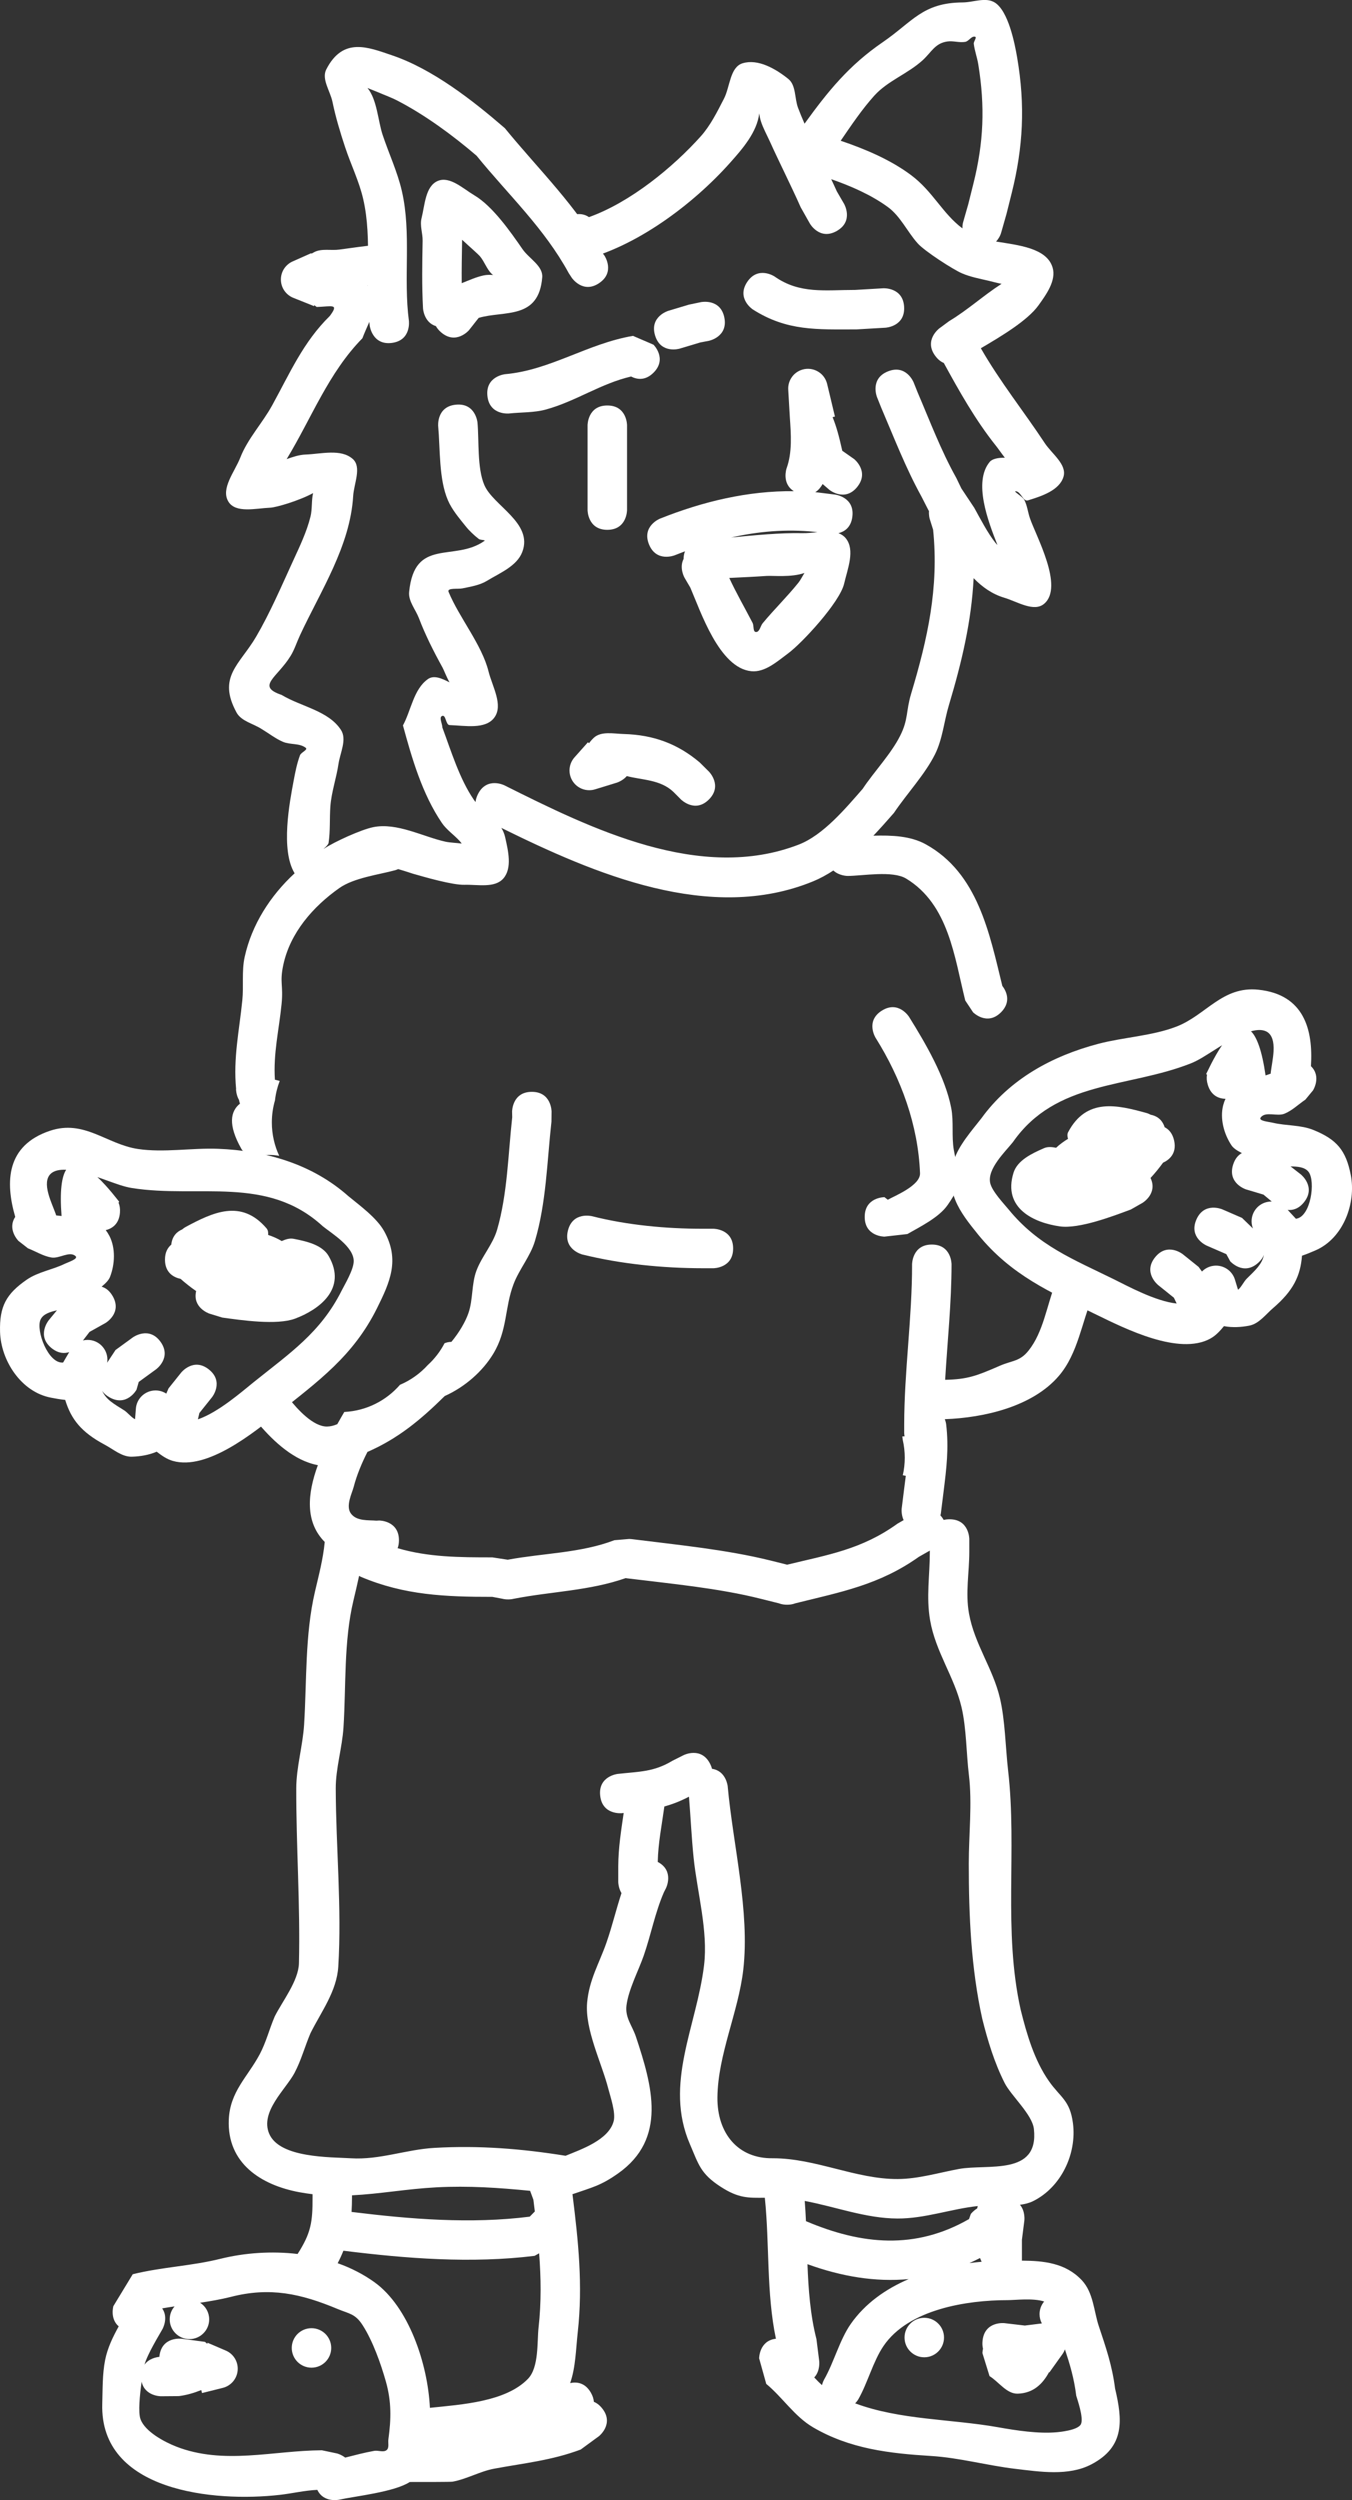 <svg version="1.1" xmlns="http://www.w3.org/2000/svg" xmlns:xlink="http://www.w3.org/1999/xlink" width="171.26" height="316.568" viewBox="0,0,171.26,316.568"><rect x="0" y="0" width="171.26" height="316.568" fill="#333333" stroke="none"/><g transform="translate(-157.036,-21.716)"><g fill="#ffffff" stroke="none" stroke-width="0.5" stroke-miterlimit="10"><path d="M246.837,122.948c-1.765,1.77 -3.536,0.005 -3.536,0.005l-0.956,-0.959c-1.644,-1.579 -4.016,-1.507 -5.909,-2.008c-0.53,0.607 -1.263,0.832 -1.263,0.832l-2.707,0.831c-0.248,0.082 -0.513,0.127 -0.789,0.127c-1.381,0 -2.5,-1.119 -2.5,-2.5c0,-0.643 0.242,-1.228 0.641,-1.671l1.693,-1.9l0.137,0.122c0.18,-0.25 0.382,-0.484 0.613,-0.696c0.938,-0.863 2.52,-0.508 3.794,-0.472c3.763,0.106 6.82,1.241 9.607,3.593l1.17,1.16c0,0 1.77,1.765 0.005,3.536z"/><path d="M239.824,68.901c-1.085,1.087 -2.171,0.84 -2.848,0.488c-3.879,0.91 -6.952,3.12 -10.768,4.175c-1.517,0.42 -3.13,0.34 -4.696,0.51c0,0 -2.488,0.248 -2.736,-2.24c-0.248,-2.488 2.24,-2.736 2.24,-2.736c5.746,-0.511 10.439,-3.879 16.203,-4.853l2.6,1.12c0,0 1.77,1.765 0.005,3.536z"/><path d="M271.561,60.569c0.146,2.496 -2.349,2.642 -2.349,2.642l-3.686,0.215c-4.993,0.002 -8.804,0.237 -13.146,-2.537c0,0 -2.082,-1.384 -0.698,-3.466c1.384,-2.082 3.466,-0.698 3.466,-0.698c3.195,2.25 6.434,1.701 10.232,1.702l3.54,-0.209c0,0 2.496,-0.146 2.642,2.349z"/><path d="M265.007,87.138c-0.175,1.4 -1.041,1.911 -1.762,2.091c0.355,0.129 0.668,0.331 0.92,0.637c1.221,1.482 0.234,3.887 -0.202,5.757c-0.553,2.369 -5.33,7.519 -7.079,8.815c-1.391,1.031 -2.947,2.437 -4.67,2.271c-4.07,-0.391 -6.429,-7.589 -7.74,-10.601l-0.726,-1.236c0,0 -0.71,-1.239 -0.12,-2.381c0.002,-0.378 0.068,-0.698 0.177,-0.968c-0.439,0.163 -0.877,0.333 -1.313,0.508c0,0 -2.321,0.928 -3.25,-1.393c-0.928,-2.321 1.393,-3.25 1.393,-3.25c5.451,-2.172 11.144,-3.537 16.962,-3.478c-1.573,-0.972 -0.928,-2.876 -0.928,-2.876c0.742,-2.039 0.563,-4.332 0.416,-6.497l-0.198,-3.428c-0.091,-1.155 0.634,-2.255 1.79,-2.593c1.325,-0.388 2.714,0.371 3.102,1.696c0.014,0.046 0.026,0.093 0.037,0.14l0.983,4.109l-0.298,0.071c0.465,1.141 0.815,2.393 1.228,4.262l1.507,1.055c0,0 1.954,1.56 0.394,3.514c-1.56,1.954 -3.514,0.394 -3.514,0.394l-0.879,-0.753c-0.165,0.307 -0.463,0.742 -0.929,1.039c0.123,0.011 0.246,0.022 0.369,0.034l2.158,0.269c0,0 2.481,0.31 2.171,2.791zM260.182,89.054c-3.556,-0.36 -7.084,-0.053 -10.531,0.719c3.026,-0.284 6.108,-0.605 9.045,-0.544c0.586,0.012 1.236,-0.063 1.888,-0.125zM249.411,94.897c0.9,1.939 1.974,3.796 2.958,5.695c0.189,0.364 0.019,1.142 0.428,1.152c0.47,0.012 0.555,-0.759 0.855,-1.12c1.455,-1.752 3.093,-3.348 4.519,-5.123c0.303,-0.378 0.51,-0.828 0.769,-1.238c-1.654,0.59 -4.008,0.325 -4.78,0.378c-1.582,0.108 -3.166,0.18 -4.75,0.257z"/><path d="M233.965,88.804c-2.5,0 -2.5,-2.5 -2.5,-2.5c0,-3.494 0,-7.25 0,-10.744c0,0 0,-2.5 2.5,-2.5c2.5,0 2.5,2.5 2.5,2.5c0,3.494 0,6.988 0,10.481v0.262c0,0 0,2.5 -2.5,2.5z"/><path d="M192.005,168.012c-1.475,-0.236 -3.669,0.46 -4.403,-0.842c-1.711,-3.037 -1.377,-4.736 -0.168,-5.71c-0.053,-0.139 -0.094,-0.291 -0.118,-0.455c-0.382,-0.665 -0.382,-1.379 -0.382,-1.379l0.012,-0.013c-0.378,-3.936 0.399,-7.374 0.786,-11.239c0.182,-1.823 -0.093,-3.699 0.299,-5.489c0.891,-4.07 3.24,-7.745 6.325,-10.59c-1.803,-2.968 -0.627,-9.018 -0.128,-11.696c0.204,-1.096 0.422,-2.2 0.807,-3.247c0.137,-0.374 1.044,-0.696 0.732,-0.943c-0.776,-0.616 -1.962,-0.368 -2.873,-0.755c-0.964,-0.41 -1.798,-1.077 -2.697,-1.615c-1.068,-0.704 -2.594,-0.987 -3.203,-2.111c-2.456,-4.531 0.406,-6.039 2.488,-9.594c1.752,-2.991 3.226,-6.431 4.675,-9.59c0.84,-1.831 1.728,-3.668 2.212,-5.623c0.238,-0.962 0.103,-2.01 0.327,-2.967c-1.735,0.948 -4.653,1.817 -5.44,1.848c-1.784,0.071 -4.384,0.749 -5.298,-0.785c-0.984,-1.649 0.817,-3.769 1.516,-5.557c0.937,-2.398 2.781,-4.337 4.024,-6.592c2.256,-4.093 3.946,-8.044 7.323,-11.349c1.172,-1.594 0.32,-1.202 -1.667,-1.132l-0.299,-0.226l-0.046,0.116l-2.566,-1.027c-0.949,-0.355 -1.626,-1.27 -1.626,-2.343c0,-1.039 0.634,-1.931 1.537,-2.308l2.306,-1.025l0.029,0.064c0.117,-0.07 0.236,-0.136 0.357,-0.199c0.944,-0.489 2.121,-0.173 3.175,-0.32c1.688,-0.235 3.254,-0.453 4.803,-0.612c-0.009,0.17 -0.013,0.341 -0.013,0.513c0,1.468 0.316,2.862 0.884,4.117c-0.634,0.124 -1.358,0.329 -2.109,0.533c1.822,2.266 0.464,3.779 -0.644,6.678c-4.318,4.4 -6.422,10.079 -9.596,15.304c0.784,-0.28 1.576,-0.55 2.399,-0.58c1.995,-0.072 4.458,-0.761 5.964,0.55c1.181,1.027 0.157,3.133 0.064,4.695c-0.376,6.356 -4.131,12.035 -6.745,17.657c-0.403,0.867 -0.688,1.797 -1.19,2.611c-1.69,2.742 -4.395,3.825 -1.14,4.92c2.498,1.502 5.946,1.997 7.531,4.443c0.781,1.205 -0.106,2.876 -0.316,4.297c-0.267,1.812 -0.901,3.571 -1.03,5.399c-0.108,1.534 0.004,3.087 -0.226,4.607c-0.047,0.308 -0.842,0.902 -0.582,0.73c1.326,-0.877 4.686,-2.411 6.24,-2.728c3.002,-0.613 6.309,1.215 9.155,1.842c0.576,0.127 1.359,0.14 2.052,0.239c-0.089,-0.122 -0.182,-0.242 -0.283,-0.352c-0.722,-0.78 -1.639,-1.393 -2.236,-2.273c-2.481,-3.656 -3.782,-8.144 -4.923,-12.338c1.052,-1.954 1.346,-4.578 3.156,-5.863c0.769,-0.546 1.788,-0.081 2.745,0.412c-0.424,-0.754 -0.719,-1.571 -0.879,-1.86c-1.122,-2.028 -2.176,-4.107 -3.001,-6.273c-0.42,-1.102 -1.354,-2.141 -1.238,-3.315c0.682,-6.952 5.727,-3.773 9.532,-6.461c0.204,-0.144 -0.512,-0.092 -0.708,-0.247c-0.617,-0.486 -1.199,-1.029 -1.689,-1.643c-0.821,-1.03 -1.705,-2.055 -2.226,-3.265c-1.156,-2.68 -0.969,-6.51 -1.231,-9.384c0,0 -0.226,-2.49 2.263,-2.716c2.49,-0.226 2.716,2.263 2.716,2.263c0.21,2.312 -0.057,5.738 0.866,7.911c1.114,2.625 6.209,4.795 4.811,8.472c-0.686,1.803 -2.834,2.658 -4.481,3.662c-0.917,0.559 -2.028,0.728 -3.08,0.95c-0.597,0.126 -2.007,-0.107 -1.774,0.457c1.348,3.261 4.209,6.665 5.061,10.076c0.474,1.898 1.89,4.24 0.738,5.822c-1.129,1.551 -3.757,1.02 -5.674,0.96c-0.496,-0.015 -0.456,-1.325 -0.926,-1.166c-0.466,0.157 0.007,0.983 0.011,1.474c1.116,2.994 2.17,6.5 3.986,9.149c0.069,0.1 0.141,0.197 0.217,0.291c0.028,-0.305 0.121,-0.639 0.303,-1.003c1.118,-2.236 3.354,-1.118 3.354,-1.118c10.973,5.489 24.818,12.324 37.286,7.503c3.118,-1.206 5.961,-4.62 8.088,-7.049c1.455,-2.192 3.577,-4.393 4.749,-6.716c1.063,-2.107 0.727,-3.108 1.39,-5.317c2.091,-6.972 3.537,-13.425 2.791,-20.788l-0.44,-1.396c0,0 -0.121,-0.425 -0.084,-0.968c-0.019,-0.029 -0.039,-0.058 -0.059,-0.088l-0.912,-1.782c-1.979,-3.586 -3.457,-7.432 -5.071,-11.198l-0.547,-1.367c0,0 -0.928,-2.321 1.393,-3.25c2.321,-0.928 3.25,1.393 3.25,1.393l0.501,1.254c1.549,3.615 2.95,7.343 4.866,10.776c0,0 0.009,0.017 0.025,0.048c0.017,0.031 0.026,0.048 0.026,0.048l0.63,1.304c0.542,0.815 1.084,1.629 1.627,2.444c0.762,1.371 1.691,3.186 2.681,4.433c0.08,0.101 0.168,0.195 0.261,0.283c-1.218,-3.09 -3.065,-7.98 -0.986,-10.512c0.332,-0.404 1.104,-0.554 1.926,-0.535c-0.428,-0.551 -0.826,-1.137 -1.158,-1.552c-2.561,-3.21 -4.604,-6.843 -6.575,-10.447c-0.363,-0.152 -0.729,-0.425 -1.07,-0.88c-1.5,-2 0.5,-3.5 0.5,-3.5l1.262,-0.93c2.31,-1.382 4.367,-3.265 6.624,-4.712c-0.616,-0.118 -1.264,-0.3 -1.698,-0.401c-1.116,-0.26 -2.258,-0.473 -3.311,-0.925c-1.14,-0.489 -4.732,-2.806 -5.62,-3.801c-1.323,-1.483 -2.179,-3.438 -3.787,-4.606c-2.098,-1.524 -4.639,-2.641 -7.164,-3.518c0.242,0.51 0.479,1.021 0.708,1.535l0.934,1.609c0,0 1.24,2.171 -0.93,3.411c-2.171,1.24 -3.411,-0.93 -3.411,-0.93l-1.162,-2.059c-1.252,-2.819 -2.65,-5.559 -3.923,-8.369c-0.384,-0.847 -0.847,-1.664 -1.126,-2.551c-0.1,-0.318 -0.162,-0.645 -0.208,-0.976c-0.272,2.373 -2.124,4.494 -3.686,6.246c-4.691,5.264 -11.951,10.724 -18.956,12.373c0.107,-0.586 0.163,-1.189 0.163,-1.806c0,-1.431 -0.301,-2.792 -0.842,-4.023c0.498,-0.085 1.16,-0.073 1.752,0.347c5.287,-1.89 10.669,-6.346 14.135,-10.2c1.259,-1.4 2.108,-3.131 2.971,-4.805c0.773,-1.5 0.745,-3.984 2.359,-4.479c1.949,-0.598 4.197,0.704 5.785,1.981c1.005,0.808 0.781,2.458 1.237,3.664c0.256,0.676 0.532,1.344 0.823,2.007c2.966,-4.108 5.628,-7.388 9.89,-10.31c3.827,-2.623 5.053,-5.011 10.151,-5.046c1.343,-0.009 2.879,-0.695 4.03,-0.002c1.747,1.051 2.558,5.212 2.867,7.021c1.02,5.983 0.763,11.287 -0.699,17.133c-0.219,0.877 -0.439,1.754 -0.658,2.631l-0.664,2.328c-0.082,0.315 -0.224,0.606 -0.413,0.86c-0.07,0.102 -0.151,0.207 -0.244,0.308c2.788,0.457 6.421,0.799 7.162,3.293c0.485,1.632 -0.794,3.401 -1.787,4.783c-1.39,1.935 -4.76,3.942 -7.304,5.435c2.457,4.28 5.391,7.917 8.104,12.02c0.894,1.352 2.826,2.694 2.367,4.249c-0.51,1.729 -2.78,2.464 -4.503,2.992c-0.604,0.185 -0.879,-1.071 -1.505,-1.15c-0.5,-0.063 0.814,0.644 1.045,1.092c0.366,0.71 0.446,1.535 0.701,2.291c0.768,2.274 4.357,8.707 1.81,10.862c-1.296,1.096 -3.409,-0.279 -5.036,-0.763c-1.537,-0.457 -2.808,-1.357 -3.896,-2.483c-0.273,5.448 -1.499,10.634 -3.132,16.077c-0.618,2.061 -0.797,4.285 -1.754,6.213c-1.27,2.558 -3.608,5.043 -5.208,7.434c-0.815,0.932 -1.684,1.918 -2.605,2.887c2.306,-0.064 4.687,0.016 6.63,1.087c6.614,3.647 8.077,11.296 9.704,17.937c0.395,0.507 1.249,1.923 -0.168,3.34c-1.768,1.768 -3.536,0 -3.536,0l-0.991,-1.495c-1.379,-5.514 -2.087,-12.148 -7.473,-15.431c-1.743,-1.062 -5.554,-0.342 -7.435,-0.342c0,0 -1.061,0 -1.8,-0.691c-0.83,0.546 -1.691,1.016 -2.581,1.381c-13.02,5.332 -27.642,-0.936 -39.477,-6.776c0.214,0.349 0.383,0.738 0.483,1.186c0.38,1.695 0.916,3.887 -0.214,5.206c-1.086,1.268 -3.273,0.766 -4.942,0.814c-1.518,0.043 -5.012,-0.97 -6.509,-1.398c-0.048,-0.014 -0.94,-0.317 -1.884,-0.589c-0.21,0.095 -0.355,0.135 -0.355,0.135c-2.117,0.577 -5.249,0.962 -7.104,2.269c-3.337,2.352 -6.218,5.662 -7.088,9.701c-0.496,2.304 0.021,2.535 -0.225,4.993c-0.331,3.307 -1.061,6.259 -0.844,9.569c0.203,0.051 0.407,0.104 0.609,0.158c-0.299,0.777 -0.504,1.601 -0.6,2.458c-0.258,0.888 -0.397,1.826 -0.397,2.797c0,1.511 0.335,2.944 0.935,4.228c-0.136,-0.022 -0.271,-0.043 -0.407,-0.065zM278.949,50.506c0,-0.259 0.039,-0.509 0.113,-0.744l0.62,-2.165c0.219,-0.877 0.439,-1.754 0.658,-2.631c1.303,-5.212 1.484,-9.753 0.617,-15.1c-0.142,-0.877 -0.465,-1.721 -0.571,-2.603c-0.036,-0.302 0.446,-0.833 0.149,-0.901c-0.454,-0.103 -0.774,0.576 -1.232,0.655c-0.75,0.13 -1.531,-0.161 -2.284,-0.046c-1.557,0.237 -1.988,1.343 -3.093,2.357c-1.882,1.728 -4.424,2.605 -6.123,4.481c-1.565,1.727 -2.928,3.765 -4.277,5.729c3.135,1.059 6.343,2.425 8.923,4.357c2.77,2.074 3.978,4.865 6.504,6.742c-0.002,-0.043 -0.003,-0.087 -0.003,-0.131z"/><path d="M248.79,61.93c0.49,2.451 -1.961,2.942 -1.961,2.942l-1.082,0.205c-0.873,0.262 -1.747,0.524 -2.62,0.786c0,0 -2.395,0.718 -3.113,-1.676c-0.718,-2.395 1.676,-3.113 1.676,-3.113c0.873,-0.262 1.747,-0.524 2.62,-0.786l1.538,-0.319c0,0 2.451,-0.49 2.942,1.961z"/><g><path d="M180.544,177.082c3.43,-1.835 7.036,-3.588 10.251,0.169c0.197,0.23 0.229,0.52 0.205,0.833c0.623,0.21 1.205,0.466 1.723,0.778c0.497,-0.219 0.998,-0.383 1.51,-0.284c1.621,0.314 3.62,0.76 4.441,2.192c2.368,4.131 -1.209,6.768 -4.251,7.911c-2.305,0.866 -6.853,0.198 -9.234,-0.131l-1.637,-0.503c0,0 -2.162,-0.721 -1.67,-2.85c-0.71,-0.492 -1.373,-1.019 -1.971,-1.547c-0.733,-0.153 -1.977,-0.672 -1.977,-2.436c0,-0.945 0.357,-1.532 0.801,-1.898c0.107,-1.126 0.77,-1.668 1.383,-1.93c0.237,-0.202 0.427,-0.305 0.427,-0.305z"/><path d="M158.966,175.803c-1.291,-4.46 -1.123,-9.045 4.385,-10.899c4.368,-1.47 7.175,1.703 11.162,2.3c3.256,0.487 6.839,-0.15 10.11,-0.026c6.084,0.23 11.952,1.927 16.547,6.002c1.46,1.2 3.595,2.746 4.532,4.439c2.007,3.625 0.743,6.43 -0.924,9.776c-2.987,5.994 -7.358,9.156 -12.474,13.234c-3.137,2.5 -9.035,7.309 -13.368,6.073c-0.762,-0.217 -1.416,-0.672 -2.05,-1.17c-0.982,0.425 -2.109,0.609 -3.15,0.636c-1.248,0.033 -2.323,-0.929 -3.426,-1.516c-2.947,-1.568 -4.263,-3.203 -5.014,-5.678c-0.605,-0.055 -1.212,-0.171 -1.772,-0.275c-3.825,-0.708 -6.385,-4.731 -6.481,-8.349c-0.085,-3.193 0.76,-4.787 3.385,-6.6c1.431,-0.988 3.253,-1.247 4.816,-2.01c0.501,-0.244 1.774,-0.627 1.349,-0.988c-0.776,-0.658 -2.043,0.365 -3.046,0.192c-1.046,-0.18 -1.977,-0.774 -2.966,-1.161l-1.206,-0.94c0,0 -1.453,-1.452 -0.408,-3.041zM164.147,175.613c0.226,0.032 0.455,0.057 0.687,0.077c-0.247,-3.201 0.024,-4.99 0.584,-5.856c-1.71,-0.078 -2.957,0.581 -2.232,3.122c0.242,0.847 0.606,1.653 0.909,2.48c0,0 0.023,0.065 0.051,0.178zM170.891,178.2c0.795,1.544 0.71,3.593 0.078,5.211c-0.149,0.381 -0.541,0.802 -1.064,1.227c0.49,0.142 0.989,0.483 1.395,1.179c1.26,2.159 -0.9,3.419 -0.9,3.419c-0.675,0.378 -1.351,0.755 -2.026,1.133l-0.828,1.079c0.191,-0.046 0.39,-0.071 0.594,-0.071c1.381,0 2.5,1.119 2.5,2.5c0,0.133 -0.01,0.263 -0.03,0.39l1.06,-1.611c0.733,-0.533 1.467,-1.067 2.2,-1.6c0,0 2.022,-1.47 3.492,0.551c1.47,2.022 -0.551,3.492 -0.551,3.492c-0.733,0.533 -1.467,1.067 -2.2,1.6l-0.285,0.992c0,0 -1.214,2.185 -3.4,0.971c-0.442,-0.245 -0.744,-0.53 -0.947,-0.829c0.516,1.126 1.455,1.627 2.792,2.468c0.416,0.261 0.953,0.945 1.373,1.121l0.101,-1.315c0.087,-1.302 1.171,-2.33 2.494,-2.33c0.502,0 0.969,0.148 1.36,0.402l0.287,-0.664c0.533,-0.667 1.067,-1.333 1.6,-2c0,0 1.562,-1.952 3.514,-0.39c1.952,1.562 0.39,3.514 0.39,3.514c-0.533,0.667 -1.067,1.333 -1.6,2l-0.184,0.796c2.588,-0.877 5.622,-3.547 7.07,-4.71c4.546,-3.651 8.466,-6.267 11.126,-11.566c0.395,-0.787 1.542,-2.673 1.539,-3.763c-0.005,-1.847 -2.798,-3.499 -3.931,-4.422c-7.055,-6.466 -15.659,-3.494 -24.144,-4.825c-1.058,-0.166 -2.067,-0.566 -3.078,-0.921c-0.321,-0.113 -0.78,-0.285 -1.316,-0.47c1.385,1.293 2.586,2.93 2.76,3.121l-0.08,0.123c0.143,0.337 0.217,0.752 0.178,1.266c-0.115,1.5 -1.064,2.028 -1.801,2.211c0.166,0.212 0.319,0.451 0.459,0.722zM162.171,188.806c-0.62,1.344 0.96,5.627 2.861,5.438l0.771,-1.321c-0.604,0.198 -1.377,0.182 -2.223,-0.495c-1.952,-1.562 -0.39,-3.514 -0.39,-3.514l1.059,-1.286c-0.793,0.192 -1.733,0.433 -2.077,1.178z"/></g><g><path d="M302.797,162.868c0.656,0.122 1.421,0.508 1.77,1.583c0.513,0.26 0.989,0.756 1.195,1.678c0.384,1.722 -0.718,2.499 -1.4,2.808c-0.468,0.646 -1.001,1.304 -1.587,1.939c0.944,1.971 -1.009,3.145 -1.009,3.145l-1.488,0.847c-2.253,0.839 -6.546,2.481 -8.985,2.137c-3.218,-0.454 -7.283,-2.249 -5.871,-6.797c0.49,-1.576 2.344,-2.447 3.857,-3.106c0.478,-0.208 1.003,-0.156 1.536,-0.051c0.438,-0.417 0.949,-0.794 1.512,-1.134c-0.092,-0.3 -0.124,-0.59 0.019,-0.858c2.32,-4.367 6.222,-3.44 9.968,-2.396c0,0 0.207,0.06 0.483,0.205z"/><path d="M323.361,159.777l-0.973,1.18c-0.881,0.593 -1.66,1.375 -2.642,1.778c-0.941,0.387 -2.401,-0.336 -3.015,0.475c-0.336,0.444 0.99,0.541 1.532,0.67c1.692,0.404 3.526,0.26 5.138,0.914c2.956,1.198 4.127,2.57 4.74,5.705c0.694,3.552 -0.93,8.036 -4.509,9.56c-0.523,0.223 -1.091,0.469 -1.67,0.654c-0.195,2.58 -1.123,4.461 -3.658,6.633c-0.948,0.812 -1.788,1.985 -3.014,2.225c-1.021,0.2 -2.161,0.266 -3.213,0.064c-0.511,0.624 -1.05,1.21 -1.747,1.588c-3.961,2.149 -10.763,-1.261 -14.369,-3.019c-5.881,-2.867 -10.835,-5.002 -15.055,-10.203c-2.356,-2.903 -4.2,-5.365 -3.03,-9.341c0.547,-1.857 2.293,-3.83 3.458,-5.319c3.598,-4.976 8.956,-7.91 14.844,-9.458c3.165,-0.832 6.801,-0.99 9.873,-2.174c3.762,-1.45 5.811,-5.158 10.394,-4.673c5.779,0.611 6.941,5.049 6.651,9.683c1.365,1.323 0.264,3.057 0.264,3.057zM318.01,157.477c0.116,-0.873 0.296,-1.74 0.348,-2.618c0.155,-2.638 -1.205,-3.01 -2.857,-2.561c0.735,0.724 1.39,2.411 1.845,5.589c0.221,-0.07 0.44,-0.144 0.654,-0.225c0.003,-0.116 0.011,-0.185 0.011,-0.185zM312.27,160.851c-0.759,-0.018 -1.8,-0.326 -2.239,-1.766c-0.15,-0.492 -0.168,-0.914 -0.102,-1.274l-0.105,-0.103c0.128,-0.224 0.944,-2.083 2.015,-3.647c-0.483,0.297 -0.893,0.565 -1.182,0.745c-0.909,0.566 -1.807,1.176 -2.803,1.569c-7.991,3.145 -17.036,2.117 -22.515,9.963c-0.905,1.147 -3.272,3.368 -2.875,5.171c0.234,1.065 1.764,2.656 2.321,3.338c3.749,4.593 8.145,6.293 13.376,8.868c1.666,0.82 5.209,2.766 7.925,3.058l-0.352,-0.737c-0.666,-0.535 -1.331,-1.069 -1.997,-1.604c0,0 -1.949,-1.566 -0.384,-3.515c1.566,-1.949 3.515,-0.384 3.515,-0.384c0.666,0.535 1.331,1.069 1.997,1.604l0.425,0.586c0.327,-0.334 0.751,-0.579 1.24,-0.689c1.292,-0.288 2.573,0.48 2.942,1.732l0.385,1.262c0.372,-0.263 0.747,-1.047 1.096,-1.393c1.123,-1.112 1.929,-1.805 2.188,-3.017c-0.132,0.335 -0.366,0.68 -0.743,1.015c-1.869,1.661 -3.529,-0.208 -3.529,-0.208l-0.494,-0.906c-0.832,-0.361 -1.664,-0.722 -2.495,-1.083c0,0 -2.293,-0.995 -1.298,-3.289c0.995,-2.293 3.289,-1.298 3.289,-1.298c0.832,0.361 1.664,0.722 2.495,1.083l1.385,1.342c-0.047,-0.12 -0.085,-0.244 -0.114,-0.374c-0.3,-1.348 0.548,-2.684 1.896,-2.984c0.2,-0.045 0.4,-0.064 0.596,-0.06l-1.043,-0.873c-0.741,-0.222 -1.483,-0.443 -2.224,-0.665c0,0 -2.382,-0.76 -1.622,-3.141c0.245,-0.767 0.658,-1.209 1.105,-1.454c-0.602,-0.301 -1.077,-0.627 -1.305,-0.966c-0.969,-1.442 -1.498,-3.422 -1.058,-5.103c0.077,-0.295 0.175,-0.562 0.291,-0.804zM320.515,169.411l1.314,1.025c0,0 1.949,1.566 0.384,3.515c-0.679,0.845 -1.429,1.029 -2.062,0.967l1.04,1.122c1.897,-0.229 2.507,-4.754 1.609,-5.931c-0.498,-0.653 -1.468,-0.684 -2.283,-0.698z"/></g><path d="M266.57,175.803c0,-2.5 2.5,-2.5 2.5,-2.5l0.426,0.329c0.886,-0.502 4.143,-1.801 4.082,-3.362c-0.239,-6.079 -2.383,-11.974 -5.628,-17.142c0,0 -1.325,-2.12 0.795,-3.445c2.12,-1.325 3.445,0.795 3.445,0.795c2.083,3.347 4.58,7.597 5.34,11.546c0.336,1.745 0.024,3.57 0.331,5.32c0.608,3.467 1.55,3.589 -0.786,6.953c-1.102,1.587 -3.48,2.745 -5.098,3.677l-2.907,0.329c0,0 -2.5,0 -2.5,-2.5z"/><path d="M249.903,179.803c0,2.5 -2.5,2.5 -2.5,2.5h-1.333c-5.065,-0.007 -10.359,-0.525 -15.273,-1.741c0,0 -2.425,-0.606 -1.819,-3.032c0.606,-2.425 3.032,-1.819 3.032,-1.819c4.501,1.138 9.416,1.599 14.06,1.592h1.333c0,0 2.5,0 2.5,2.5z"/><path d="M193.993,319.018c0,-1.381 1.119,-2.5 2.5,-2.5c1.381,0 2.5,1.119 2.5,2.5c0,1.381 -1.119,2.5 -2.5,2.5c-1.381,0 -2.5,-1.119 -2.5,-2.5z"/><path d="M189.889,202.116c0,0 -1.6,-1.921 0.32,-3.521c1.921,-1.6 3.521,0.32 3.521,0.32c0.951,1.184 2.957,3.464 4.746,3.434c0.45,-0.008 0.876,-0.126 1.288,-0.303c0.293,-0.525 0.59,-1.041 0.885,-1.543c2.814,-0.14 5.322,-1.444 7.053,-3.44c1.344,-0.568 2.537,-1.422 3.505,-2.485c0.868,-0.79 1.596,-1.73 2.143,-2.78c0.255,-0.1 0.548,-0.171 0.864,-0.17c1.019,-1.222 1.793,-2.583 2.159,-3.64c0.595,-1.717 0.377,-3.653 1.008,-5.357c0.675,-1.823 2.085,-3.341 2.626,-5.208c1.315,-4.537 1.393,-9.558 1.912,-14.231l-0.015,-0.724c0,0 0,-2.5 2.5,-2.5c2.5,0 2.5,2.5 2.5,2.5l-0.015,1.276c-0.552,4.968 -0.656,10.289 -2.088,15.102c-0.579,1.947 -1.985,3.561 -2.708,5.459c-1.141,2.995 -0.753,5.814 -2.566,8.817c-1.361,2.253 -3.606,4.221 -6.155,5.363c-3.072,3.026 -5.901,5.38 -9.794,7.08c-0.725,1.432 -1.342,2.905 -1.749,4.456c-0.203,0.773 -1.025,2.372 -0.359,3.32c0.72,1.024 2.265,0.84 3.244,0.926l0.357,-0.019c0,0 2.5,0 2.5,2.5c0,0.394 -0.062,0.726 -0.167,1.005c3.899,1.14 7.764,1.162 12,1.162l1.95,0.297c4.496,-0.836 9.244,-0.84 13.506,-2.471l1.591,-0.135c0.041,-0.004 0.081,-0.008 0.12,-0.01l0.167,-0.014c0,0 0.058,0 0.155,0.009c0.098,0.003 0.155,0.011 0.155,0.011c5.806,0.732 11.954,1.315 17.63,2.722l2.066,0.517c5.196,-1.259 9.454,-1.936 13.979,-5.196l0.776,-0.445c-0.337,-0.732 -0.242,-1.494 -0.242,-1.494l0.333,-2.667c0.063,-0.501 0.126,-0.985 0.186,-1.457c-0.025,0.001 -0.038,0.001 -0.038,0.001l-0.343,-0.065c0.162,-0.714 0.248,-1.458 0.248,-2.221c0,-0.775 -0.088,-1.529 -0.255,-2.253c-0.016,-0.148 -0.034,-0.296 -0.056,-0.442l0.289,-0.013c-0.05,-0.268 -0.05,-0.451 -0.05,-0.451v-1c0.005,-6.797 1.008,-13.539 1,-20.333c0,0 0,-2.5 2.5,-2.5c2.5,0 2.5,2.5 2.5,2.5c-0.005,4.889 -0.524,9.751 -0.812,14.625c2.852,-0.059 3.982,-0.498 6.883,-1.759c1.662,-0.723 2.57,-0.541 3.688,-1.946c1.865,-2.343 2.31,-5.687 3.374,-8.446c0.058,-0.578 0.405,-2.315 2.488,-2.315c2.5,0 2.5,2.5 2.5,2.5l-0.202,1.314c-1.442,3.333 -1.878,7.293 -4.329,10.159c-3.33,3.895 -9.487,5.301 -14.446,5.479c0.135,0.352 0.169,0.623 0.169,0.623c0.361,3.049 0.046,5.589 -0.333,8.62l-0.333,2.667c0,0 -0.014,0.109 -0.058,0.277c0.146,0.157 0.285,0.346 0.414,0.572c0.219,-0.055 0.466,-0.086 0.743,-0.086c2.5,0 2.5,2.5 2.5,2.5v1.645c-0.004,2.64 -0.507,5.187 -0.037,7.796c0.7,3.883 3.026,6.927 3.915,10.699c0.666,2.826 0.709,6.304 1.04,9.189c1.158,10.097 -0.654,20.218 1.593,30.287c0.764,3.076 1.724,6.378 3.567,9.016c1.468,2.101 2.668,2.412 3.051,5.335c0.509,3.887 -1.51,8.145 -5.08,9.889c-0.477,0.233 -1.035,0.368 -1.631,0.444c0.702,0.833 0.557,1.993 0.557,1.993c-0.103,0.813 -0.206,1.626 -0.31,2.438v2.514c0,0.043 -0.001,0.086 -0.003,0.129c2.75,0.022 5.529,0.282 7.592,2.483c1.476,1.574 1.516,3.905 2.148,5.799c0.907,2.72 1.701,5.017 2.062,7.904c0.942,3.979 1.274,7.373 -3,9.61c-2.902,1.519 -6.556,0.929 -9.618,0.568c-3.596,-0.424 -7.089,-1.409 -10.716,-1.632c-5.227,-0.322 -10.254,-0.893 -14.916,-3.623c-2.35,-1.376 -3.86,-3.789 -5.935,-5.503l-0.9,-3.236c0,0 0,-2.244 2.126,-2.48c-1.219,-5.801 -0.794,-11.942 -1.405,-17.853c-2.113,0.017 -3.316,0.078 -5.582,-1.384c-2.589,-1.67 -2.807,-2.857 -3.905,-5.393c-3.311,-7.652 0.852,-14.919 1.786,-22.637c0.531,-4.388 -0.869,-9.28 -1.317,-13.61c-0.267,-2.58 -0.379,-5.173 -0.59,-7.758c-1.097,0.573 -2.107,0.959 -3.119,1.238c-0.323,2.374 -0.786,4.615 -0.838,7.021c2.141,1.129 1.047,3.318 1.047,3.318l-0.267,0.525c-1.142,2.64 -1.62,5.343 -2.569,8.062c-0.649,1.859 -1.91,4.24 -2.169,6.26c-0.2,1.563 0.726,2.56 1.191,3.958c2.071,6.227 3.984,12.921 -2.259,17.324c-2.22,1.566 -3.281,1.758 -5.788,2.633l0.023,0.075c0.733,5.862 1.314,11.457 0.662,17.36c-0.245,2.22 -0.26,4.446 -0.965,6.477c0.745,-0.164 1.861,-0.12 2.625,1.216c0.24,0.42 0.353,0.806 0.377,1.154c0.352,0.144 0.71,0.403 1.049,0.827c1.562,1.952 -0.39,3.514 -0.39,3.514l-2.328,1.704c-3.694,1.38 -7.12,1.712 -10.944,2.419c-1.812,0.335 -3.463,1.315 -5.276,1.647c-0.238,0.044 -3.928,0.043 -5.428,0.041c-1.979,1.282 -6.931,1.794 -8.947,2.242c0,0 -1.971,0.438 -2.764,-1.245c-1.588,0.071 -3.159,0.45 -4.742,0.631c-8.304,0.953 -22.829,-0.405 -22.502,-11.521c0.055,-1.854 0.006,-3.733 0.364,-5.553c0.298,-1.514 0.975,-2.91 1.72,-4.259c-1.133,-0.963 -0.677,-2.56 -0.677,-2.56l2.455,-4.041c3.71,-0.92 7.481,-1.039 11.183,-1.973c3.036,-0.739 6.409,-0.981 9.699,-0.591c1.695,-2.645 1.91,-4.03 1.893,-7.18v-0.389c-0.541,-0.064 -1.09,-0.146 -1.648,-0.249c-4.87,-0.898 -9.193,-3.664 -8.96,-9.189c0.15,-3.559 2.374,-5.396 3.907,-8.261c0.814,-1.521 1.232,-3.224 1.912,-4.81c0.943,-1.886 3.013,-4.5 3.066,-6.73c0.178,-7.354 -0.357,-14.813 -0.338,-22.166c0.007,-2.681 0.827,-5.383 0.993,-8.058c0.346,-5.557 0.099,-11.352 1.371,-16.817c0.486,-2.088 1.044,-4.177 1.241,-6.311c-2.506,-2.521 -2.205,-6.095 -0.868,-9.725c-2.997,-0.548 -5.587,-2.989 -7.411,-5.12zM249.218,247.938c0.667,7.346 2.817,15.821 1.969,23.194c-0.618,5.37 -3.217,10.734 -3.274,16.155c-0.048,4.551 2.603,7.795 7.038,7.713c5.446,0.009 10.491,2.659 15.805,2.631c2.638,-0.014 5.189,-0.802 7.747,-1.273c3.629,-0.668 10.169,0.923 9.498,-5.07c-0.206,-1.838 -2.897,-4.213 -3.712,-5.83c-1.301,-2.583 -2.125,-5.315 -2.826,-8.105c-1.424,-6.434 -1.709,-13.077 -1.711,-19.651c-0.001,-3.647 0.452,-7.622 0.015,-11.239c-0.329,-2.719 -0.307,-5.906 -0.933,-8.572c-0.904,-3.849 -3.281,-6.988 -3.979,-11.009c-0.513,-2.958 -0.032,-5.684 -0.037,-8.649v-0.176l-1.398,0.797c-5.024,3.56 -9.871,4.443 -15.639,5.878c-0.37,0.145 -0.744,0.18 -1.043,0.176c-0.298,0.004 -0.672,-0.032 -1.042,-0.176l-2.231,-0.558c-5.465,-1.379 -11.441,-1.918 -17.037,-2.611c0,0 -0.05,-0.006 -0.134,-0.024c-4.573,1.608 -9.425,1.691 -14.182,2.618c-0.077,0.018 -0.153,0.033 -0.227,0.045c-0.041,0.007 -0.206,0.035 -0.44,0.038c-0.234,0.004 -0.401,-0.018 -0.441,-0.024c-0.113,-0.014 -0.232,-0.035 -0.354,-0.066l-1.245,-0.235c-5.919,0 -11.146,-0.202 -16.651,-2.535c0,0 -0.092,-0.039 -0.231,-0.121c-0.221,1.044 -0.47,2.083 -0.717,3.119c-1.238,5.202 -0.924,10.78 -1.26,16.073c-0.162,2.551 -0.988,5.177 -0.98,7.73c0.022,7.434 0.776,15.147 0.32,22.565c-0.191,3.112 -2.169,5.715 -3.512,8.4c-0.716,1.67 -1.182,3.453 -2.035,5.057c-1.097,2.062 -4.393,4.908 -3.202,7.696c1.322,3.095 7.752,2.944 10.344,3.104c3.653,0.225 6.965,-1.107 10.577,-1.316c5.657,-0.328 11.083,0.106 16.62,1c1.955,-0.806 5.503,-2.006 6.099,-4.408c0.269,-1.083 -0.446,-3.143 -0.667,-4.015c-0.841,-3.314 -3.01,-7.567 -2.7,-10.98c0.265,-2.911 1.505,-4.902 2.436,-7.554c0.742,-2.115 1.226,-4.218 1.915,-6.3c-0.41,-0.678 -0.41,-1.428 -0.41,-1.428v-1.973c0.011,-2.347 0.365,-4.51 0.688,-6.748c-0.071,0.008 -0.142,0.016 -0.214,0.024c0,0 -2.485,0.276 -2.761,-2.209c-0.276,-2.485 2.209,-2.761 2.209,-2.761c2.758,-0.306 4.567,-0.238 6.93,-1.659l1.438,-0.723c0,0 2.236,-1.118 3.354,1.118c0.108,0.216 0.185,0.421 0.235,0.616c1.812,0.264 1.992,2.249 1.992,2.249zM204.438,332.051c0.517,-0.093 1.166,0.234 1.573,-0.098c0.357,-0.291 0.161,-0.907 0.224,-1.364c0.352,-2.579 0.4,-4.752 -0.311,-7.286c-0.639,-2.277 -1.664,-5.16 -2.95,-7.16c-0.941,-1.465 -1.662,-1.427 -3.19,-2.064c-4.627,-1.929 -8.537,-2.809 -13.539,-1.517c-1.281,0.318 -2.57,0.54 -3.86,0.733c0.691,0.445 1.149,1.221 1.149,2.104c0,1.381 -1.119,2.5 -2.5,2.5c-1.381,0 -2.5,-1.119 -2.5,-2.5c0,-0.628 0.232,-1.202 0.614,-1.641c-0.523,0.078 -1.046,0.16 -1.569,0.251c0.836,1.186 0.048,2.605 0.048,2.605c-0.471,0.843 -1.906,3.159 -2.289,4.529c0.549,-0.776 1.484,-0.954 1.885,-0.995c0.004,-0.041 0.008,-0.083 0.013,-0.125c0.31,-2.481 2.791,-2.171 2.791,-2.171c0.992,0.132 1.983,0.264 2.975,0.397l0.277,0.241l0.054,-0.126l2.249,0.964c0.919,0.369 1.568,1.269 1.568,2.321c0,1.19 -0.831,2.185 -1.944,2.438l-2.581,0.645l-0.095,-0.381c-0.916,0.368 -1.859,0.642 -2.832,0.765l-2.284,0.019c0,0 -2.046,0 -2.436,-1.851c-0.239,1.706 -0.456,3.892 -0.147,4.749c0.576,1.6 3.074,2.905 4.501,3.465c6.028,2.365 12.289,0.51 18.474,0.478l1.922,0.404c0,0 0.531,0.133 1.034,0.523c1.219,-0.31 2.436,-0.63 3.673,-0.852zM224.76,307.356c-8.022,0.989 -16.24,0.347 -24.223,-0.648c-0.205,0.517 -0.446,1.039 -0.727,1.581c1.665,0.591 3.241,1.388 4.663,2.41c4.33,3.115 6.752,10.316 7.021,15.903c4.047,-0.421 9.611,-0.764 12.418,-3.669c1.417,-1.467 1.143,-4.698 1.344,-6.494c0.358,-3.199 0.31,-6.297 0.073,-9.403zM288.718,314.742c0,-0.611 0.219,-1.17 0.583,-1.604c-1.442,-0.462 -3.624,-0.171 -4.661,-0.171c-5.099,0 -12.515,1.135 -15.691,5.809c-1.316,1.936 -2.006,4.67 -3.189,6.746c0,0 -0.137,0.239 -0.399,0.513c5.701,2.119 12.147,1.971 18.076,3.022c2.315,0.41 5.145,0.855 7.508,0.633c0.233,-0.022 2.636,-0.237 3.013,-1.016c0.387,-0.8 -0.505,-3.275 -0.593,-3.604c-0.279,-2.229 -0.79,-3.928 -1.434,-5.874c-0.082,0.232 -0.197,0.448 -0.34,0.643l-1.628,2.279l-0.044,-0.032c-0.804,1.49 -1.991,2.664 -3.963,2.723c-1.403,0.042 -2.383,-1.483 -3.574,-2.224l-0.9,-2.907c0,0 0,-0.236 0.073,-0.563c-0.075,-0.292 -0.101,-0.632 -0.057,-1.028c0.276,-2.485 2.761,-2.209 2.761,-2.209c0.865,0.102 1.73,0.203 2.595,0.305l2.154,-0.269c-0.185,-0.349 -0.29,-0.747 -0.29,-1.169zM224.14,302.394l0.644,-0.657c-0.06,-0.493 -0.121,-0.989 -0.183,-1.486l-0.415,-1.128c-3.916,-0.386 -7.793,-0.657 -11.855,-0.442c-3.789,0.2 -7.181,0.839 -10.707,1.013v0.247c-0.003,0.659 -0.02,1.274 -0.056,1.856c7.434,0.916 15.111,1.544 22.572,0.597zM260.456,317.901l0.352,2.78c0,0 0.155,1.239 -0.63,2.075c0.319,0.342 0.644,0.672 0.978,0.974c0.105,-0.413 0.263,-0.69 0.263,-0.69c1.245,-2.171 1.978,-5.054 3.39,-7.068c1.811,-2.585 4.412,-4.418 7.334,-5.671c-4.239,0.394 -8.52,-0.329 -12.824,-1.888c0.124,3.224 0.354,6.427 1.137,9.488zM279.782,302.704l0.227,-0.645c0,0 0.299,-0.399 0.808,-0.707l0.073,-0.299c-3.407,0.362 -6.683,1.592 -10.169,1.578c-4.029,-0.016 -7.814,-1.49 -11.75,-2.225c0.069,0.849 0.119,1.703 0.158,2.561c7.048,2.992 13.836,3.646 20.652,-0.264zM281.379,308.108l-0.203,-0.475c-0.447,0.229 -0.895,0.444 -1.344,0.643c0.518,-0.068 1.035,-0.124 1.547,-0.168z"/><path d="M271.615,317.702c0,-1.381 1.119,-2.5 2.5,-2.5c1.381,0 2.5,1.119 2.5,2.5c0,1.381 -1.119,2.5 -2.5,2.5c-1.381,0 -2.5,-1.119 -2.5,-2.5z"/><g><path d="M232.934,57.563c-2.073,1.398 -3.471,-0.675 -3.471,-0.675l-0.378,-0.579c-3.117,-5.718 -7.645,-9.91 -11.682,-14.877c-2.984,-2.558 -6.485,-5.134 -9.984,-6.952c-0.805,-0.419 -1.664,-0.724 -2.497,-1.085c-0.441,-0.191 -0.902,-0.344 -1.337,-0.546c1.231,1.52 1.32,4.138 1.919,5.943c0.791,2.379 1.875,4.672 2.437,7.115c1.231,5.358 0.172,11.002 0.891,16.426c0,0 0.324,2.479 -2.155,2.803c-2.479,0.324 -2.803,-2.155 -2.803,-2.155c-0.681,-5.293 0.368,-10.871 -0.833,-16.076c-0.519,-2.248 -1.556,-4.344 -2.282,-6.534c-0.629,-1.897 -1.206,-3.817 -1.612,-5.774c-0.282,-1.362 -1.413,-2.862 -0.778,-4.099c2.131,-4.148 5.317,-2.792 8.297,-1.788c5.153,1.737 10.246,5.713 14.318,9.235c4.34,5.306 9.106,9.864 12.481,15.955l0.142,0.192c0,0 1.398,2.073 -0.675,3.471z"/><path d="M212.91,63.798c-0.3,-0.259 -0.512,-0.524 -0.655,-0.787c-1.541,-0.47 -1.635,-2.257 -1.635,-2.257c-0.154,-2.907 -0.101,-5.658 -0.049,-8.553c0.017,-0.95 -0.37,-1.925 -0.138,-2.847c0.419,-1.663 0.471,-4.037 2.043,-4.721c1.524,-0.662 3.215,0.966 4.644,1.814c2.334,1.386 4.591,4.633 6.107,6.824c0.824,1.191 2.612,2.114 2.495,3.558c-0.436,5.425 -4.828,4.182 -8.052,5.137l-1.235,1.568c0,0 -1.632,1.894 -3.526,0.262zM215.523,57.574c0.918,-0.368 1.824,-0.782 2.788,-0.986c0.389,-0.082 0.789,-0.082 1.19,-0.047c-0.062,-0.041 -0.12,-0.088 -0.174,-0.14c-0.651,-0.628 -0.921,-1.569 -1.512,-2.254c-0.239,-0.277 -1.286,-1.182 -2.244,-2.072c0,0.069 0,0.135 -0.001,0.197c-0.03,1.808 -0.066,3.543 -0.047,5.302z"/></g></g></g></svg><!--rotationCenter:82.96350331559202:158.28410852251915-->
